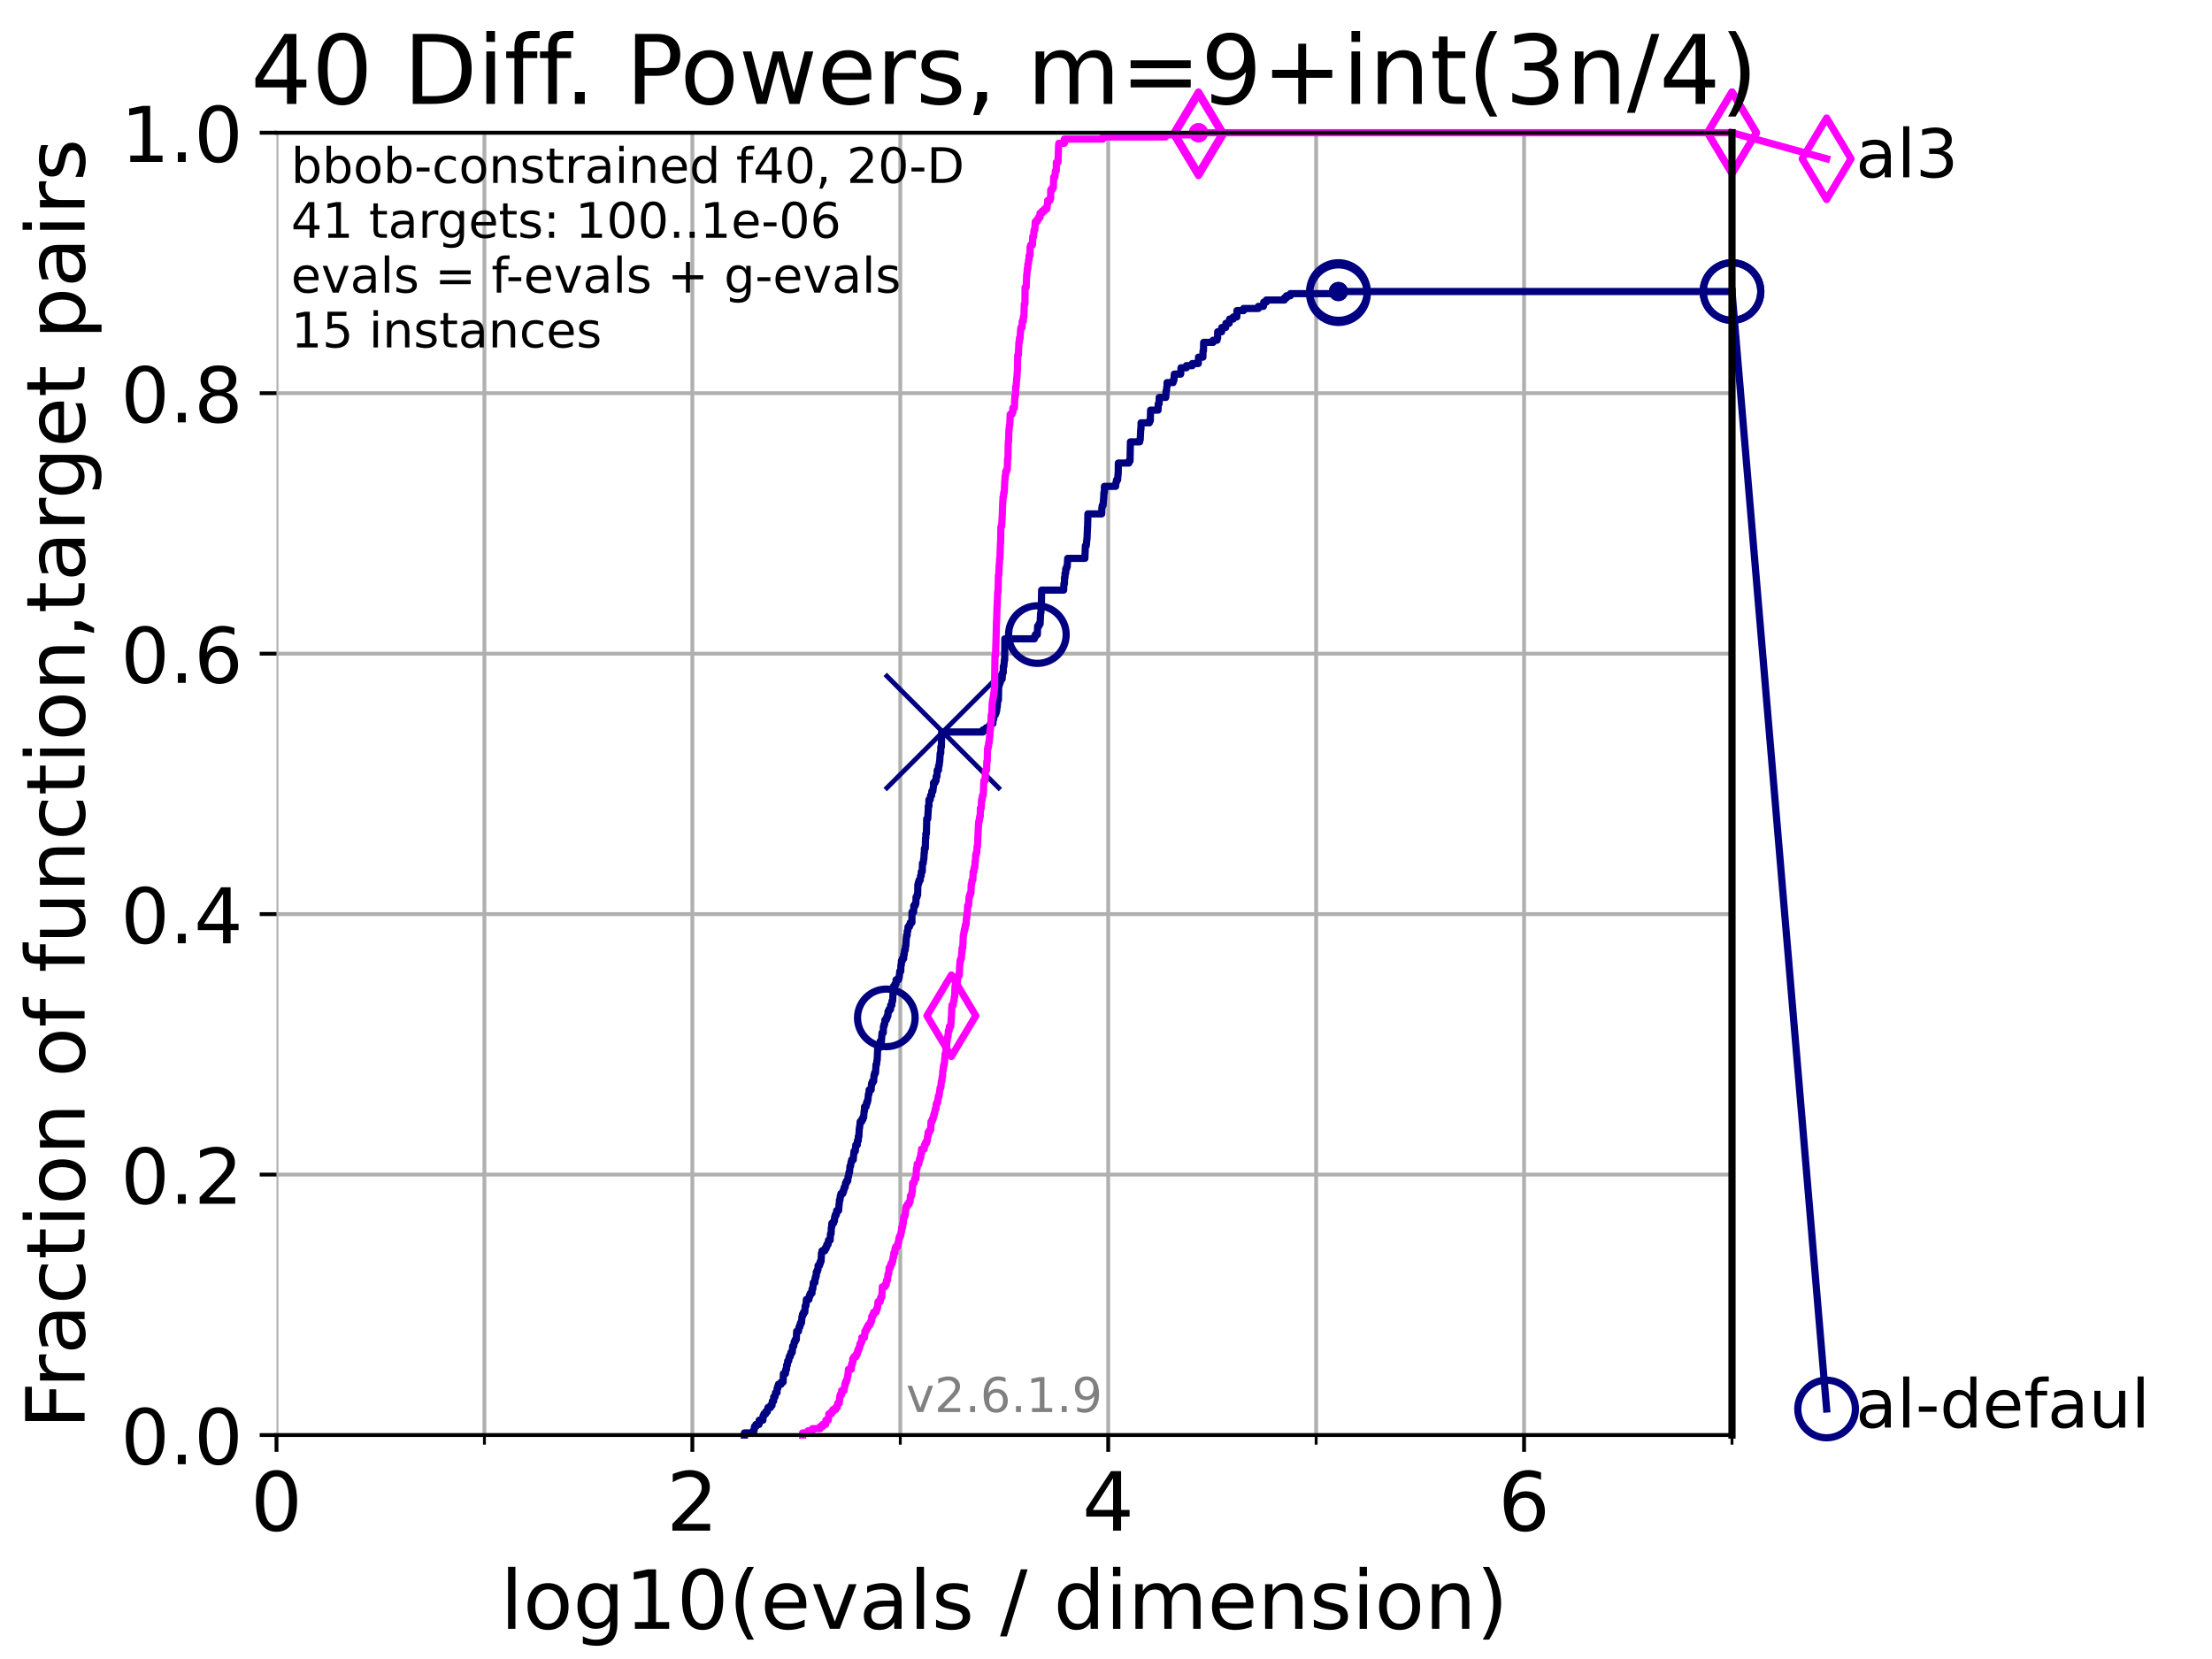 <?xml version="1.0" encoding="utf-8" standalone="no"?>
<!DOCTYPE svg PUBLIC "-//W3C//DTD SVG 1.1//EN"
  "http://www.w3.org/Graphics/SVG/1.1/DTD/svg11.dtd">
<!-- Created with matplotlib (https://matplotlib.org/) -->
<svg height="345.6pt" version="1.1" viewBox="0 0 460.8 345.6" width="460.8pt" xmlns="http://www.w3.org/2000/svg" xmlns:xlink="http://www.w3.org/1999/xlink">
 <defs>
  <style type="text/css">*{stroke-linecap:butt;stroke-linejoin:round;}</style>
 </defs>
 <g id="figure_1">
  <g id="patch_1">
   <path d="M 0 345.6 
L 460.8 345.6 
L 460.8 0 
L 0 0 
z
" style="fill:#ffffff;"/>
  </g>
  <g id="axes_1">
   <g id="patch_2">
    <path d="M 57.6 298.944 
L 360.806 298.944 
L 360.806 27.648 
L 57.6 27.648 
z
" style="fill:#ffffff;"/>
   </g>
   <g id="matplotlib.axis_1">
    <g id="xtick_1">
     <g id="line2d_1">
      <path clip-path="url(#p4e8e80e339)" d="M 57.6 298.944 
L 57.6 27.648 
" style="fill:none;stroke:#b0b0b0;stroke-linecap:square;stroke-width:0.8;"/>
     </g>
     <g id="line2d_2">
      <defs>
       <path d="M 0 0 
L 0 3.5 
" id="m6227b280e2" style="stroke:#000000;stroke-width:0.8;"/>
      </defs>
      <g>
       <use style="stroke:#000000;stroke-width:0.8;" x="57.6" xlink:href="#m6227b280e2" y="298.944"/>
      </g>
     </g>
     <g id="text_1">
      <!-- 0 -->
      <g transform="translate(52.192 318.861)scale(0.17 -0.17)">
       <defs>
        <path d="M 31.781 66.406 
Q 24.172 66.406 20.328 58.906 
Q 16.5 51.422 16.5 36.375 
Q 16.5 21.391 20.328 13.891 
Q 24.172 6.391 31.781 6.391 
Q 39.453 6.391 43.281 13.891 
Q 47.125 21.391 47.125 36.375 
Q 47.125 51.422 43.281 58.906 
Q 39.453 66.406 31.781 66.406 
z
M 31.781 74.219 
Q 44.047 74.219 50.516 64.516 
Q 56.984 54.828 56.984 36.375 
Q 56.984 17.969 50.516 8.266 
Q 44.047 -1.422 31.781 -1.422 
Q 19.531 -1.422 13.062 8.266 
Q 6.594 17.969 6.594 36.375 
Q 6.594 54.828 13.062 64.516 
Q 19.531 74.219 31.781 74.219 
z
" id="DejaVuSans-48"/>
       </defs>
       <use xlink:href="#DejaVuSans-48"/>
      </g>
     </g>
    </g>
    <g id="xtick_2">
     <g id="line2d_3">
      <path clip-path="url(#p4e8e80e339)" d="M 144.23 298.944 
L 144.23 27.648 
" style="fill:none;stroke:#b0b0b0;stroke-linecap:square;stroke-width:0.8;"/>
     </g>
     <g id="line2d_4">
      <g>
       <use style="stroke:#000000;stroke-width:0.8;" x="144.23" xlink:href="#m6227b280e2" y="298.944"/>
      </g>
     </g>
     <g id="text_2">
      <!-- 2 -->
      <g transform="translate(138.822 318.861)scale(0.17 -0.17)">
       <defs>
        <path d="M 19.188 8.297 
L 53.609 8.297 
L 53.609 0 
L 7.328 0 
L 7.328 8.297 
Q 12.938 14.109 22.625 23.891 
Q 32.328 33.688 34.812 36.531 
Q 39.547 41.844 41.422 45.531 
Q 43.312 49.219 43.312 52.781 
Q 43.312 58.594 39.234 62.25 
Q 35.156 65.922 28.609 65.922 
Q 23.969 65.922 18.812 64.312 
Q 13.672 62.703 7.812 59.422 
L 7.812 69.391 
Q 13.766 71.781 18.938 73 
Q 24.125 74.219 28.422 74.219 
Q 39.75 74.219 46.484 68.547 
Q 53.219 62.891 53.219 53.422 
Q 53.219 48.922 51.531 44.891 
Q 49.859 40.875 45.406 35.406 
Q 44.188 33.984 37.641 27.219 
Q 31.109 20.453 19.188 8.297 
z
" id="DejaVuSans-50"/>
       </defs>
       <use xlink:href="#DejaVuSans-50"/>
      </g>
     </g>
    </g>
    <g id="xtick_3">
     <g id="line2d_5">
      <path clip-path="url(#p4e8e80e339)" d="M 230.861 298.944 
L 230.861 27.648 
" style="fill:none;stroke:#b0b0b0;stroke-linecap:square;stroke-width:0.8;"/>
     </g>
     <g id="line2d_6">
      <g>
       <use style="stroke:#000000;stroke-width:0.8;" x="230.861" xlink:href="#m6227b280e2" y="298.944"/>
      </g>
     </g>
     <g id="text_3">
      <!-- 4 -->
      <g transform="translate(225.453 318.861)scale(0.17 -0.17)">
       <defs>
        <path d="M 37.797 64.312 
L 12.891 25.391 
L 37.797 25.391 
z
M 35.203 72.906 
L 47.609 72.906 
L 47.609 25.391 
L 58.016 25.391 
L 58.016 17.188 
L 47.609 17.188 
L 47.609 0 
L 37.797 0 
L 37.797 17.188 
L 4.891 17.188 
L 4.891 26.703 
z
" id="DejaVuSans-52"/>
       </defs>
       <use xlink:href="#DejaVuSans-52"/>
      </g>
     </g>
    </g>
    <g id="xtick_4">
     <g id="line2d_7">
      <path clip-path="url(#p4e8e80e339)" d="M 317.491 298.944 
L 317.491 27.648 
" style="fill:none;stroke:#b0b0b0;stroke-linecap:square;stroke-width:0.8;"/>
     </g>
     <g id="line2d_8">
      <g>
       <use style="stroke:#000000;stroke-width:0.8;" x="317.491" xlink:href="#m6227b280e2" y="298.944"/>
      </g>
     </g>
     <g id="text_4">
      <!-- 6 -->
      <g transform="translate(312.083 318.861)scale(0.17 -0.17)">
       <defs>
        <path d="M 33.016 40.375 
Q 26.375 40.375 22.484 35.828 
Q 18.609 31.297 18.609 23.391 
Q 18.609 15.531 22.484 10.953 
Q 26.375 6.391 33.016 6.391 
Q 39.656 6.391 43.531 10.953 
Q 47.406 15.531 47.406 23.391 
Q 47.406 31.297 43.531 35.828 
Q 39.656 40.375 33.016 40.375 
z
M 52.594 71.297 
L 52.594 62.312 
Q 48.875 64.062 45.094 64.984 
Q 41.312 65.922 37.594 65.922 
Q 27.828 65.922 22.672 59.328 
Q 17.531 52.734 16.797 39.406 
Q 19.672 43.656 24.016 45.922 
Q 28.375 48.188 33.594 48.188 
Q 44.578 48.188 50.953 41.516 
Q 57.328 34.859 57.328 23.391 
Q 57.328 12.156 50.688 5.359 
Q 44.047 -1.422 33.016 -1.422 
Q 20.359 -1.422 13.672 8.266 
Q 6.984 17.969 6.984 36.375 
Q 6.984 53.656 15.188 63.938 
Q 23.391 74.219 37.203 74.219 
Q 40.922 74.219 44.703 73.484 
Q 48.484 72.75 52.594 71.297 
z
" id="DejaVuSans-54"/>
       </defs>
       <use xlink:href="#DejaVuSans-54"/>
      </g>
     </g>
    </g>
    <g id="xtick_5">
     <g id="line2d_9">
      <path clip-path="url(#p4e8e80e339)" d="M 100.915 298.944 
L 100.915 27.648 
" style="fill:none;stroke:#b0b0b0;stroke-linecap:square;stroke-width:0.8;"/>
     </g>
     <g id="line2d_10">
      <defs>
       <path d="M 0 0 
L 0 2 
" id="m8a87824669" style="stroke:#000000;stroke-width:0.6;"/>
      </defs>
      <g>
       <use style="stroke:#000000;stroke-width:0.6;" x="100.915" xlink:href="#m8a87824669" y="298.944"/>
      </g>
     </g>
    </g>
    <g id="xtick_6">
     <g id="line2d_11">
      <path clip-path="url(#p4e8e80e339)" d="M 187.546 298.944 
L 187.546 27.648 
" style="fill:none;stroke:#b0b0b0;stroke-linecap:square;stroke-width:0.8;"/>
     </g>
     <g id="line2d_12">
      <g>
       <use style="stroke:#000000;stroke-width:0.6;" x="187.546" xlink:href="#m8a87824669" y="298.944"/>
      </g>
     </g>
    </g>
    <g id="xtick_7">
     <g id="line2d_13">
      <path clip-path="url(#p4e8e80e339)" d="M 274.176 298.944 
L 274.176 27.648 
" style="fill:none;stroke:#b0b0b0;stroke-linecap:square;stroke-width:0.8;"/>
     </g>
     <g id="line2d_14">
      <g>
       <use style="stroke:#000000;stroke-width:0.6;" x="274.176" xlink:href="#m8a87824669" y="298.944"/>
      </g>
     </g>
    </g>
    <g id="xtick_8">
     <g id="line2d_15">
      <path clip-path="url(#p4e8e80e339)" d="M 360.806 298.944 
L 360.806 27.648 
" style="fill:none;stroke:#b0b0b0;stroke-linecap:square;stroke-width:0.8;"/>
     </g>
     <g id="line2d_16">
      <g>
       <use style="stroke:#000000;stroke-width:0.6;" x="360.806" xlink:href="#m8a87824669" y="298.944"/>
      </g>
     </g>
    </g>
    <g id="text_5">
     <!-- log10(evals / dimension) -->
     <g transform="translate(104.239 339.314)scale(0.17 -0.17)">
      <defs>
       <path d="M 9.422 75.984 
L 18.406 75.984 
L 18.406 0 
L 9.422 0 
z
" id="DejaVuSans-108"/>
       <path d="M 30.609 48.391 
Q 23.391 48.391 19.188 42.75 
Q 14.984 37.109 14.984 27.297 
Q 14.984 17.484 19.156 11.844 
Q 23.344 6.203 30.609 6.203 
Q 37.797 6.203 41.984 11.859 
Q 46.188 17.531 46.188 27.297 
Q 46.188 37.016 41.984 42.703 
Q 37.797 48.391 30.609 48.391 
z
M 30.609 56 
Q 42.328 56 49.016 48.375 
Q 55.719 40.766 55.719 27.297 
Q 55.719 13.875 49.016 6.219 
Q 42.328 -1.422 30.609 -1.422 
Q 18.844 -1.422 12.172 6.219 
Q 5.516 13.875 5.516 27.297 
Q 5.516 40.766 12.172 48.375 
Q 18.844 56 30.609 56 
z
" id="DejaVuSans-111"/>
       <path d="M 45.406 27.984 
Q 45.406 37.75 41.375 43.109 
Q 37.359 48.484 30.078 48.484 
Q 22.859 48.484 18.828 43.109 
Q 14.797 37.75 14.797 27.984 
Q 14.797 18.266 18.828 12.891 
Q 22.859 7.516 30.078 7.516 
Q 37.359 7.516 41.375 12.891 
Q 45.406 18.266 45.406 27.984 
z
M 54.391 6.781 
Q 54.391 -7.172 48.188 -13.984 
Q 42 -20.797 29.203 -20.797 
Q 24.469 -20.797 20.266 -20.094 
Q 16.062 -19.391 12.109 -17.922 
L 12.109 -9.188 
Q 16.062 -11.328 19.922 -12.344 
Q 23.781 -13.375 27.781 -13.375 
Q 36.625 -13.375 41.016 -8.766 
Q 45.406 -4.156 45.406 5.172 
L 45.406 9.625 
Q 42.625 4.781 38.281 2.391 
Q 33.938 0 27.875 0 
Q 17.828 0 11.672 7.656 
Q 5.516 15.328 5.516 27.984 
Q 5.516 40.672 11.672 48.328 
Q 17.828 56 27.875 56 
Q 33.938 56 38.281 53.609 
Q 42.625 51.219 45.406 46.391 
L 45.406 54.688 
L 54.391 54.688 
z
" id="DejaVuSans-103"/>
       <path d="M 12.406 8.297 
L 28.516 8.297 
L 28.516 63.922 
L 10.984 60.406 
L 10.984 69.391 
L 28.422 72.906 
L 38.281 72.906 
L 38.281 8.297 
L 54.391 8.297 
L 54.391 0 
L 12.406 0 
z
" id="DejaVuSans-49"/>
       <path d="M 31 75.875 
Q 24.469 64.656 21.281 53.656 
Q 18.109 42.672 18.109 31.391 
Q 18.109 20.125 21.312 9.062 
Q 24.516 -2 31 -13.188 
L 23.188 -13.188 
Q 15.875 -1.703 12.234 9.375 
Q 8.594 20.453 8.594 31.391 
Q 8.594 42.281 12.203 53.312 
Q 15.828 64.359 23.188 75.875 
z
" id="DejaVuSans-40"/>
       <path d="M 56.203 29.594 
L 56.203 25.203 
L 14.891 25.203 
Q 15.484 15.922 20.484 11.062 
Q 25.484 6.203 34.422 6.203 
Q 39.594 6.203 44.453 7.469 
Q 49.312 8.734 54.109 11.281 
L 54.109 2.781 
Q 49.266 0.734 44.188 -0.344 
Q 39.109 -1.422 33.891 -1.422 
Q 20.797 -1.422 13.156 6.188 
Q 5.516 13.812 5.516 26.812 
Q 5.516 40.234 12.766 48.109 
Q 20.016 56 32.328 56 
Q 43.359 56 49.781 48.891 
Q 56.203 41.797 56.203 29.594 
z
M 47.219 32.234 
Q 47.125 39.594 43.094 43.984 
Q 39.062 48.391 32.422 48.391 
Q 24.906 48.391 20.391 44.141 
Q 15.875 39.891 15.188 32.172 
z
" id="DejaVuSans-101"/>
       <path d="M 2.984 54.688 
L 12.5 54.688 
L 29.594 8.797 
L 46.688 54.688 
L 56.203 54.688 
L 35.688 0 
L 23.484 0 
z
" id="DejaVuSans-118"/>
       <path d="M 34.281 27.484 
Q 23.391 27.484 19.188 25 
Q 14.984 22.516 14.984 16.5 
Q 14.984 11.719 18.141 8.906 
Q 21.297 6.109 26.703 6.109 
Q 34.188 6.109 38.703 11.406 
Q 43.219 16.703 43.219 25.484 
L 43.219 27.484 
z
M 52.203 31.203 
L 52.203 0 
L 43.219 0 
L 43.219 8.297 
Q 40.141 3.328 35.547 0.953 
Q 30.953 -1.422 24.312 -1.422 
Q 15.922 -1.422 10.953 3.297 
Q 6 8.016 6 15.922 
Q 6 25.141 12.172 29.828 
Q 18.359 34.516 30.609 34.516 
L 43.219 34.516 
L 43.219 35.406 
Q 43.219 41.609 39.141 45 
Q 35.062 48.391 27.688 48.391 
Q 23 48.391 18.547 47.266 
Q 14.109 46.141 10.016 43.891 
L 10.016 52.203 
Q 14.938 54.109 19.578 55.047 
Q 24.219 56 28.609 56 
Q 40.484 56 46.344 49.844 
Q 52.203 43.703 52.203 31.203 
z
" id="DejaVuSans-97"/>
       <path d="M 44.281 53.078 
L 44.281 44.578 
Q 40.484 46.531 36.375 47.5 
Q 32.281 48.484 27.875 48.484 
Q 21.188 48.484 17.844 46.438 
Q 14.5 44.391 14.5 40.281 
Q 14.5 37.156 16.891 35.375 
Q 19.281 33.594 26.516 31.984 
L 29.594 31.297 
Q 39.156 29.25 43.188 25.516 
Q 47.219 21.781 47.219 15.094 
Q 47.219 7.469 41.188 3.016 
Q 35.156 -1.422 24.609 -1.422 
Q 20.219 -1.422 15.453 -0.562 
Q 10.688 0.297 5.422 2 
L 5.422 11.281 
Q 10.406 8.688 15.234 7.391 
Q 20.062 6.109 24.812 6.109 
Q 31.156 6.109 34.562 8.281 
Q 37.984 10.453 37.984 14.406 
Q 37.984 18.062 35.516 20.016 
Q 33.062 21.969 24.703 23.781 
L 21.578 24.516 
Q 13.234 26.266 9.516 29.906 
Q 5.812 33.547 5.812 39.891 
Q 5.812 47.609 11.281 51.797 
Q 16.75 56 26.812 56 
Q 31.781 56 36.172 55.266 
Q 40.578 54.547 44.281 53.078 
z
" id="DejaVuSans-115"/>
       <path id="DejaVuSans-32"/>
       <path d="M 25.391 72.906 
L 33.688 72.906 
L 8.297 -9.281 
L 0 -9.281 
z
" id="DejaVuSans-47"/>
       <path d="M 45.406 46.391 
L 45.406 75.984 
L 54.391 75.984 
L 54.391 0 
L 45.406 0 
L 45.406 8.203 
Q 42.578 3.328 38.25 0.953 
Q 33.938 -1.422 27.875 -1.422 
Q 17.969 -1.422 11.734 6.484 
Q 5.516 14.406 5.516 27.297 
Q 5.516 40.188 11.734 48.094 
Q 17.969 56 27.875 56 
Q 33.938 56 38.25 53.625 
Q 42.578 51.266 45.406 46.391 
z
M 14.797 27.297 
Q 14.797 17.391 18.875 11.75 
Q 22.953 6.109 30.078 6.109 
Q 37.203 6.109 41.297 11.75 
Q 45.406 17.391 45.406 27.297 
Q 45.406 37.203 41.297 42.844 
Q 37.203 48.484 30.078 48.484 
Q 22.953 48.484 18.875 42.844 
Q 14.797 37.203 14.797 27.297 
z
" id="DejaVuSans-100"/>
       <path d="M 9.422 54.688 
L 18.406 54.688 
L 18.406 0 
L 9.422 0 
z
M 9.422 75.984 
L 18.406 75.984 
L 18.406 64.594 
L 9.422 64.594 
z
" id="DejaVuSans-105"/>
       <path d="M 52 44.188 
Q 55.375 50.25 60.062 53.125 
Q 64.75 56 71.094 56 
Q 79.641 56 84.281 50.016 
Q 88.922 44.047 88.922 33.016 
L 88.922 0 
L 79.891 0 
L 79.891 32.719 
Q 79.891 40.578 77.094 44.375 
Q 74.312 48.188 68.609 48.188 
Q 61.625 48.188 57.562 43.547 
Q 53.516 38.922 53.516 30.906 
L 53.516 0 
L 44.484 0 
L 44.484 32.719 
Q 44.484 40.625 41.703 44.406 
Q 38.922 48.188 33.109 48.188 
Q 26.219 48.188 22.156 43.531 
Q 18.109 38.875 18.109 30.906 
L 18.109 0 
L 9.078 0 
L 9.078 54.688 
L 18.109 54.688 
L 18.109 46.188 
Q 21.188 51.219 25.484 53.609 
Q 29.781 56 35.688 56 
Q 41.656 56 45.828 52.969 
Q 50 49.953 52 44.188 
z
" id="DejaVuSans-109"/>
       <path d="M 54.891 33.016 
L 54.891 0 
L 45.906 0 
L 45.906 32.719 
Q 45.906 40.484 42.875 44.328 
Q 39.844 48.188 33.797 48.188 
Q 26.516 48.188 22.312 43.547 
Q 18.109 38.922 18.109 30.906 
L 18.109 0 
L 9.078 0 
L 9.078 54.688 
L 18.109 54.688 
L 18.109 46.188 
Q 21.344 51.125 25.703 53.562 
Q 30.078 56 35.797 56 
Q 45.219 56 50.047 50.172 
Q 54.891 44.344 54.891 33.016 
z
" id="DejaVuSans-110"/>
       <path d="M 8.016 75.875 
L 15.828 75.875 
Q 23.141 64.359 26.781 53.312 
Q 30.422 42.281 30.422 31.391 
Q 30.422 20.453 26.781 9.375 
Q 23.141 -1.703 15.828 -13.188 
L 8.016 -13.188 
Q 14.5 -2 17.703 9.062 
Q 20.906 20.125 20.906 31.391 
Q 20.906 42.672 17.703 53.656 
Q 14.5 64.656 8.016 75.875 
z
" id="DejaVuSans-41"/>
      </defs>
      <use xlink:href="#DejaVuSans-108"/>
      <use x="27.783" xlink:href="#DejaVuSans-111"/>
      <use x="88.965" xlink:href="#DejaVuSans-103"/>
      <use x="152.441" xlink:href="#DejaVuSans-49"/>
      <use x="216.064" xlink:href="#DejaVuSans-48"/>
      <use x="279.688" xlink:href="#DejaVuSans-40"/>
      <use x="318.701" xlink:href="#DejaVuSans-101"/>
      <use x="380.225" xlink:href="#DejaVuSans-118"/>
      <use x="439.404" xlink:href="#DejaVuSans-97"/>
      <use x="500.684" xlink:href="#DejaVuSans-108"/>
      <use x="528.467" xlink:href="#DejaVuSans-115"/>
      <use x="580.566" xlink:href="#DejaVuSans-32"/>
      <use x="612.354" xlink:href="#DejaVuSans-47"/>
      <use x="646.045" xlink:href="#DejaVuSans-32"/>
      <use x="677.832" xlink:href="#DejaVuSans-100"/>
      <use x="741.309" xlink:href="#DejaVuSans-105"/>
      <use x="769.092" xlink:href="#DejaVuSans-109"/>
      <use x="866.504" xlink:href="#DejaVuSans-101"/>
      <use x="928.027" xlink:href="#DejaVuSans-110"/>
      <use x="991.406" xlink:href="#DejaVuSans-115"/>
      <use x="1043.506" xlink:href="#DejaVuSans-105"/>
      <use x="1071.289" xlink:href="#DejaVuSans-111"/>
      <use x="1132.471" xlink:href="#DejaVuSans-110"/>
      <use x="1195.85" xlink:href="#DejaVuSans-41"/>
     </g>
    </g>
   </g>
   <g id="matplotlib.axis_2">
    <g id="ytick_1">
     <g id="line2d_17">
      <path clip-path="url(#p4e8e80e339)" d="M 57.6 298.944 
L 360.806 298.944 
" style="fill:none;stroke:#b0b0b0;stroke-linecap:square;stroke-width:0.8;"/>
     </g>
     <g id="line2d_18">
      <defs>
       <path d="M 0 0 
L -3.5 0 
" id="m90055edbd9" style="stroke:#000000;stroke-width:0.8;"/>
      </defs>
      <g>
       <use style="stroke:#000000;stroke-width:0.8;" x="57.6" xlink:href="#m90055edbd9" y="298.944"/>
      </g>
     </g>
     <g id="text_6">
      <!-- 0.0 -->
      <g transform="translate(25.155 305.023)scale(0.16 -0.16)">
       <defs>
        <path d="M 10.688 12.406 
L 21 12.406 
L 21 0 
L 10.688 0 
z
" id="DejaVuSans-46"/>
       </defs>
       <use xlink:href="#DejaVuSans-48"/>
       <use x="63.623" xlink:href="#DejaVuSans-46"/>
       <use x="95.41" xlink:href="#DejaVuSans-48"/>
      </g>
     </g>
    </g>
    <g id="ytick_2">
     <g id="line2d_19">
      <path clip-path="url(#p4e8e80e339)" d="M 57.6 244.685 
L 360.806 244.685 
" style="fill:none;stroke:#b0b0b0;stroke-linecap:square;stroke-width:0.8;"/>
     </g>
     <g id="line2d_20">
      <g>
       <use style="stroke:#000000;stroke-width:0.8;" x="57.6" xlink:href="#m90055edbd9" y="244.685"/>
      </g>
     </g>
     <g id="text_7">
      <!-- 0.2 -->
      <g transform="translate(25.155 250.764)scale(0.16 -0.16)">
       <use xlink:href="#DejaVuSans-48"/>
       <use x="63.623" xlink:href="#DejaVuSans-46"/>
       <use x="95.41" xlink:href="#DejaVuSans-50"/>
      </g>
     </g>
    </g>
    <g id="ytick_3">
     <g id="line2d_21">
      <path clip-path="url(#p4e8e80e339)" d="M 57.6 190.426 
L 360.806 190.426 
" style="fill:none;stroke:#b0b0b0;stroke-linecap:square;stroke-width:0.8;"/>
     </g>
     <g id="line2d_22">
      <g>
       <use style="stroke:#000000;stroke-width:0.8;" x="57.6" xlink:href="#m90055edbd9" y="190.426"/>
      </g>
     </g>
     <g id="text_8">
      <!-- 0.4 -->
      <g transform="translate(25.155 196.504)scale(0.16 -0.16)">
       <use xlink:href="#DejaVuSans-48"/>
       <use x="63.623" xlink:href="#DejaVuSans-46"/>
       <use x="95.41" xlink:href="#DejaVuSans-52"/>
      </g>
     </g>
    </g>
    <g id="ytick_4">
     <g id="line2d_23">
      <path clip-path="url(#p4e8e80e339)" d="M 57.6 136.166 
L 360.806 136.166 
" style="fill:none;stroke:#b0b0b0;stroke-linecap:square;stroke-width:0.8;"/>
     </g>
     <g id="line2d_24">
      <g>
       <use style="stroke:#000000;stroke-width:0.8;" x="57.6" xlink:href="#m90055edbd9" y="136.166"/>
      </g>
     </g>
     <g id="text_9">
      <!-- 0.6 -->
      <g transform="translate(25.155 142.245)scale(0.16 -0.16)">
       <use xlink:href="#DejaVuSans-48"/>
       <use x="63.623" xlink:href="#DejaVuSans-46"/>
       <use x="95.41" xlink:href="#DejaVuSans-54"/>
      </g>
     </g>
    </g>
    <g id="ytick_5">
     <g id="line2d_25">
      <path clip-path="url(#p4e8e80e339)" d="M 57.6 81.907 
L 360.806 81.907 
" style="fill:none;stroke:#b0b0b0;stroke-linecap:square;stroke-width:0.8;"/>
     </g>
     <g id="line2d_26">
      <g>
       <use style="stroke:#000000;stroke-width:0.8;" x="57.6" xlink:href="#m90055edbd9" y="81.907"/>
      </g>
     </g>
     <g id="text_10">
      <!-- 0.8 -->
      <g transform="translate(25.155 87.986)scale(0.16 -0.16)">
       <defs>
        <path d="M 31.781 34.625 
Q 24.75 34.625 20.719 30.859 
Q 16.703 27.094 16.703 20.516 
Q 16.703 13.922 20.719 10.156 
Q 24.75 6.391 31.781 6.391 
Q 38.812 6.391 42.859 10.172 
Q 46.922 13.969 46.922 20.516 
Q 46.922 27.094 42.891 30.859 
Q 38.875 34.625 31.781 34.625 
z
M 21.922 38.812 
Q 15.578 40.375 12.031 44.719 
Q 8.5 49.078 8.5 55.328 
Q 8.5 64.062 14.719 69.141 
Q 20.953 74.219 31.781 74.219 
Q 42.672 74.219 48.875 69.141 
Q 55.078 64.062 55.078 55.328 
Q 55.078 49.078 51.531 44.719 
Q 48 40.375 41.703 38.812 
Q 48.828 37.156 52.797 32.312 
Q 56.781 27.484 56.781 20.516 
Q 56.781 9.906 50.312 4.234 
Q 43.844 -1.422 31.781 -1.422 
Q 19.734 -1.422 13.25 4.234 
Q 6.781 9.906 6.781 20.516 
Q 6.781 27.484 10.781 32.312 
Q 14.797 37.156 21.922 38.812 
z
M 18.312 54.391 
Q 18.312 48.734 21.844 45.562 
Q 25.391 42.391 31.781 42.391 
Q 38.141 42.391 41.719 45.562 
Q 45.312 48.734 45.312 54.391 
Q 45.312 60.062 41.719 63.234 
Q 38.141 66.406 31.781 66.406 
Q 25.391 66.406 21.844 63.234 
Q 18.312 60.062 18.312 54.391 
z
" id="DejaVuSans-56"/>
       </defs>
       <use xlink:href="#DejaVuSans-48"/>
       <use x="63.623" xlink:href="#DejaVuSans-46"/>
       <use x="95.41" xlink:href="#DejaVuSans-56"/>
      </g>
     </g>
    </g>
    <g id="ytick_6">
     <g id="line2d_27">
      <path clip-path="url(#p4e8e80e339)" d="M 57.6 27.648 
L 360.806 27.648 
" style="fill:none;stroke:#b0b0b0;stroke-linecap:square;stroke-width:0.8;"/>
     </g>
     <g id="line2d_28">
      <g>
       <use style="stroke:#000000;stroke-width:0.8;" x="57.6" xlink:href="#m90055edbd9" y="27.648"/>
      </g>
     </g>
     <g id="text_11">
      <!-- 1.0 -->
      <g transform="translate(25.155 33.727)scale(0.16 -0.16)">
       <use xlink:href="#DejaVuSans-49"/>
       <use x="63.623" xlink:href="#DejaVuSans-46"/>
       <use x="95.41" xlink:href="#DejaVuSans-48"/>
      </g>
     </g>
    </g>
    <g id="text_12">
     <!-- Fraction of function,target pairs -->
     <g transform="translate(17.62 297.681)rotate(-90)scale(0.17 -0.17)">
      <defs>
       <path d="M 9.812 72.906 
L 51.703 72.906 
L 51.703 64.594 
L 19.672 64.594 
L 19.672 43.109 
L 48.578 43.109 
L 48.578 34.812 
L 19.672 34.812 
L 19.672 0 
L 9.812 0 
z
" id="DejaVuSans-70"/>
       <path d="M 41.109 46.297 
Q 39.594 47.172 37.812 47.578 
Q 36.031 48 33.891 48 
Q 26.266 48 22.188 43.047 
Q 18.109 38.094 18.109 28.812 
L 18.109 0 
L 9.078 0 
L 9.078 54.688 
L 18.109 54.688 
L 18.109 46.188 
Q 20.953 51.172 25.484 53.578 
Q 30.031 56 36.531 56 
Q 37.453 56 38.578 55.875 
Q 39.703 55.766 41.062 55.516 
z
" id="DejaVuSans-114"/>
       <path d="M 48.781 52.594 
L 48.781 44.188 
Q 44.969 46.297 41.141 47.344 
Q 37.312 48.391 33.406 48.391 
Q 24.656 48.391 19.812 42.844 
Q 14.984 37.312 14.984 27.297 
Q 14.984 17.281 19.812 11.734 
Q 24.656 6.203 33.406 6.203 
Q 37.312 6.203 41.141 7.25 
Q 44.969 8.297 48.781 10.406 
L 48.781 2.094 
Q 45.016 0.344 40.984 -0.531 
Q 36.969 -1.422 32.422 -1.422 
Q 20.062 -1.422 12.781 6.344 
Q 5.516 14.109 5.516 27.297 
Q 5.516 40.672 12.859 48.328 
Q 20.219 56 33.016 56 
Q 37.156 56 41.109 55.141 
Q 45.062 54.297 48.781 52.594 
z
" id="DejaVuSans-99"/>
       <path d="M 18.312 70.219 
L 18.312 54.688 
L 36.812 54.688 
L 36.812 47.703 
L 18.312 47.703 
L 18.312 18.016 
Q 18.312 11.328 20.141 9.422 
Q 21.969 7.516 27.594 7.516 
L 36.812 7.516 
L 36.812 0 
L 27.594 0 
Q 17.188 0 13.234 3.875 
Q 9.281 7.766 9.281 18.016 
L 9.281 47.703 
L 2.688 47.703 
L 2.688 54.688 
L 9.281 54.688 
L 9.281 70.219 
z
" id="DejaVuSans-116"/>
       <path d="M 37.109 75.984 
L 37.109 68.5 
L 28.516 68.5 
Q 23.688 68.5 21.797 66.547 
Q 19.922 64.594 19.922 59.516 
L 19.922 54.688 
L 34.719 54.688 
L 34.719 47.703 
L 19.922 47.703 
L 19.922 0 
L 10.891 0 
L 10.891 47.703 
L 2.297 47.703 
L 2.297 54.688 
L 10.891 54.688 
L 10.891 58.5 
Q 10.891 67.625 15.141 71.797 
Q 19.391 75.984 28.609 75.984 
z
" id="DejaVuSans-102"/>
       <path d="M 8.5 21.578 
L 8.5 54.688 
L 17.484 54.688 
L 17.484 21.922 
Q 17.484 14.156 20.5 10.266 
Q 23.531 6.391 29.594 6.391 
Q 36.859 6.391 41.078 11.031 
Q 45.312 15.672 45.312 23.688 
L 45.312 54.688 
L 54.297 54.688 
L 54.297 0 
L 45.312 0 
L 45.312 8.406 
Q 42.047 3.422 37.719 1 
Q 33.406 -1.422 27.688 -1.422 
Q 18.266 -1.422 13.375 4.438 
Q 8.5 10.297 8.5 21.578 
z
M 31.109 56 
z
" id="DejaVuSans-117"/>
       <path d="M 11.719 12.406 
L 22.016 12.406 
L 22.016 4 
L 14.016 -11.625 
L 7.719 -11.625 
L 11.719 4 
z
" id="DejaVuSans-44"/>
       <path d="M 18.109 8.203 
L 18.109 -20.797 
L 9.078 -20.797 
L 9.078 54.688 
L 18.109 54.688 
L 18.109 46.391 
Q 20.953 51.266 25.266 53.625 
Q 29.594 56 35.594 56 
Q 45.562 56 51.781 48.094 
Q 58.016 40.188 58.016 27.297 
Q 58.016 14.406 51.781 6.484 
Q 45.562 -1.422 35.594 -1.422 
Q 29.594 -1.422 25.266 0.953 
Q 20.953 3.328 18.109 8.203 
z
M 48.688 27.297 
Q 48.688 37.203 44.609 42.844 
Q 40.531 48.484 33.406 48.484 
Q 26.266 48.484 22.188 42.844 
Q 18.109 37.203 18.109 27.297 
Q 18.109 17.391 22.188 11.75 
Q 26.266 6.109 33.406 6.109 
Q 40.531 6.109 44.609 11.75 
Q 48.688 17.391 48.688 27.297 
z
" id="DejaVuSans-112"/>
      </defs>
      <use xlink:href="#DejaVuSans-70"/>
      <use x="50.27" xlink:href="#DejaVuSans-114"/>
      <use x="91.383" xlink:href="#DejaVuSans-97"/>
      <use x="152.662" xlink:href="#DejaVuSans-99"/>
      <use x="207.643" xlink:href="#DejaVuSans-116"/>
      <use x="246.852" xlink:href="#DejaVuSans-105"/>
      <use x="274.635" xlink:href="#DejaVuSans-111"/>
      <use x="335.816" xlink:href="#DejaVuSans-110"/>
      <use x="399.195" xlink:href="#DejaVuSans-32"/>
      <use x="430.982" xlink:href="#DejaVuSans-111"/>
      <use x="492.164" xlink:href="#DejaVuSans-102"/>
      <use x="527.369" xlink:href="#DejaVuSans-32"/>
      <use x="559.156" xlink:href="#DejaVuSans-102"/>
      <use x="594.361" xlink:href="#DejaVuSans-117"/>
      <use x="657.74" xlink:href="#DejaVuSans-110"/>
      <use x="721.119" xlink:href="#DejaVuSans-99"/>
      <use x="776.1" xlink:href="#DejaVuSans-116"/>
      <use x="815.309" xlink:href="#DejaVuSans-105"/>
      <use x="843.092" xlink:href="#DejaVuSans-111"/>
      <use x="904.273" xlink:href="#DejaVuSans-110"/>
      <use x="967.652" xlink:href="#DejaVuSans-44"/>
      <use x="999.439" xlink:href="#DejaVuSans-116"/>
      <use x="1038.648" xlink:href="#DejaVuSans-97"/>
      <use x="1099.928" xlink:href="#DejaVuSans-114"/>
      <use x="1139.291" xlink:href="#DejaVuSans-103"/>
      <use x="1202.768" xlink:href="#DejaVuSans-101"/>
      <use x="1264.291" xlink:href="#DejaVuSans-116"/>
      <use x="1303.5" xlink:href="#DejaVuSans-32"/>
      <use x="1335.287" xlink:href="#DejaVuSans-112"/>
      <use x="1398.764" xlink:href="#DejaVuSans-97"/>
      <use x="1460.043" xlink:href="#DejaVuSans-105"/>
      <use x="1487.826" xlink:href="#DejaVuSans-114"/>
      <use x="1528.939" xlink:href="#DejaVuSans-115"/>
     </g>
    </g>
   </g>
   <g id="line2d_29">
    <defs>
     <path d="M 0 1.5 
C 0.398 1.5 0.779 1.342 1.061 1.061 
C 1.342 0.779 1.5 0.398 1.5 0 
C 1.5 -0.398 1.342 -0.779 1.061 -1.061 
C 0.779 -1.342 0.398 -1.5 0 -1.5 
C -0.398 -1.5 -0.779 -1.342 -1.061 -1.061 
C -1.342 -0.779 -1.5 -0.398 -1.5 0 
C -1.5 0.398 -1.342 0.779 -1.061 1.061 
C -0.779 1.342 -0.398 1.5 0 1.5 
z
" id="mbfa7490b83" style="stroke:#000080;"/>
    </defs>
    <g>
     <use style="fill:#000080;stroke:#000080;" x="278.82" xlink:href="#mbfa7490b83" y="60.733"/>
     <use style="fill:#000080;stroke:#000080;" x="278.82" xlink:href="#mbfa7490b83" y="60.733"/>
    </g>
   </g>
   <g id="line2d_30">
    <path d="M 155.072 298.944 
L 155.072 298.503 
L 156.894 298.503 
L 156.894 298.062 
L 157.085 298.062 
L 157.171 297.179 
L 157.471 297.179 
L 157.471 296.738 
L 158.12 296.738 
L 158.156 295.856 
L 158.93 295.856 
L 158.947 294.974 
L 159.135 294.974 
L 159.135 294.533 
L 159.514 294.533 
L 159.514 294.092 
L 159.845 294.092 
L 159.845 293.65 
L 159.993 293.65 
L 159.993 293.209 
L 160.522 293.209 
L 160.522 292.768 
L 160.828 292.768 
L 160.898 291.886 
L 161.16 291.886 
L 161.175 291.004 
L 161.448 291.004 
L 161.546 290.121 
L 161.866 290.121 
L 161.88 289.239 
L 162.02 289.239 
L 162.02 288.798 
L 162.172 288.798 
L 162.172 288.357 
L 162.722 288.357 
L 162.722 287.916 
L 163.133 287.916 
L 163.195 286.151 
L 163.629 286.151 
L 163.69 285.269 
L 163.849 285.269 
L 163.863 284.387 
L 164.021 284.387 
L 164.093 283.504 
L 164.308 283.504 
L 164.405 282.622 
L 164.622 282.622 
L 164.622 282.181 
L 164.762 282.181 
L 164.762 281.74 
L 165.031 281.74 
L 165.131 280.416 
L 165.358 280.416 
L 165.45 279.534 
L 165.638 279.534 
L 165.638 279.093 
L 165.877 279.093 
L 165.966 277.329 
L 166.342 277.329 
L 166.446 276.446 
L 166.619 276.446 
L 166.619 276.005 
L 166.767 276.005 
L 166.767 275.564 
L 166.964 275.564 
L 167.071 274.241 
L 167.171 274.241 
L 167.171 273.799 
L 167.387 273.799 
L 167.387 273.358 
L 167.654 273.358 
L 167.74 272.035 
L 167.891 272.035 
L 167.981 270.712 
L 168.506 270.712 
L 168.506 270.27 
L 168.62 270.27 
L 168.62 269.829 
L 168.814 269.829 
L 168.814 269.388 
L 169.157 269.388 
L 169.167 268.506 
L 169.327 268.506 
L 169.43 267.183 
L 169.762 267.183 
L 169.787 266.3 
L 169.907 266.3 
L 169.907 265.859 
L 170.046 265.859 
L 170.046 264.977 
L 170.259 264.977 
L 170.259 264.536 
L 170.396 264.536 
L 170.419 263.653 
L 170.72 263.653 
L 170.72 263.212 
L 170.876 263.212 
L 170.876 262.771 
L 171.044 262.771 
L 171.13 261.007 
L 171.247 261.007 
L 171.247 260.566 
L 171.82 260.566 
L 171.82 260.124 
L 172.082 260.124 
L 172.082 259.683 
L 172.249 259.683 
L 172.249 259.242 
L 172.506 259.242 
L 172.589 258.36 
L 172.932 258.36 
L 173.001 257.036 
L 173.127 257.036 
L 173.184 255.713 
L 173.252 255.713 
L 173.288 254.831 
L 173.646 254.831 
L 173.646 254.39 
L 173.823 254.39 
L 173.869 253.507 
L 173.997 253.507 
L 173.997 253.066 
L 174.228 253.066 
L 174.293 252.184 
L 174.695 252.184 
L 174.796 250.861 
L 174.825 250.861 
L 174.87 249.978 
L 174.991 249.978 
L 175.053 249.096 
L 175.181 249.096 
L 175.181 248.655 
L 175.562 248.655 
L 175.562 248.214 
L 175.742 248.214 
L 175.742 247.773 
L 175.855 247.773 
L 175.855 247.332 
L 176.064 247.332 
L 176.136 246.449 
L 176.339 246.449 
L 176.339 246.008 
L 176.603 246.008 
L 176.66 245.126 
L 176.761 245.126 
L 176.85 244.244 
L 176.97 244.244 
L 177.068 242.92 
L 177.193 242.92 
L 177.294 242.038 
L 177.42 242.038 
L 177.42 241.597 
L 177.746 241.597 
L 177.85 240.273 
L 177.903 240.273 
L 177.903 239.832 
L 178.171 239.832 
L 178.276 238.509 
L 178.585 238.509 
L 178.609 237.627 
L 178.799 237.627 
L 178.805 236.744 
L 178.915 236.744 
L 179.016 234.98 
L 179.057 234.98 
L 179.152 234.098 
L 179.187 234.098 
L 179.187 233.657 
L 179.513 233.657 
L 179.513 233.215 
L 179.748 233.215 
L 179.748 232.774 
L 179.921 232.774 
L 180.008 231.451 
L 180.086 231.451 
L 180.095 230.569 
L 180.416 230.569 
L 180.416 230.127 
L 180.528 230.127 
L 180.528 229.686 
L 180.689 229.686 
L 180.689 229.245 
L 180.802 229.245 
L 180.912 227.922 
L 181.027 227.922 
L 181.059 227.04 
L 181.466 227.04 
L 181.562 225.716 
L 181.724 225.716 
L 181.724 225.275 
L 181.989 225.275 
L 182.077 223.952 
L 182.195 223.952 
L 182.195 223.51 
L 182.384 223.51 
L 182.495 221.746 
L 182.601 221.746 
L 182.686 220.864 
L 182.73 220.864 
L 182.829 218.658 
L 182.904 218.658 
L 182.904 218.217 
L 183.311 218.217 
L 183.37 216.894 
L 183.627 216.894 
L 183.696 215.57 
L 183.756 215.57 
L 183.756 215.129 
L 184.003 215.129 
L 184.033 213.806 
L 184.159 213.806 
L 184.159 213.364 
L 184.298 213.364 
L 184.334 212.482 
L 184.639 212.482 
L 184.639 212.041 
L 184.812 212.041 
L 184.812 211.6 
L 184.981 211.6 
L 184.985 210.718 
L 185.193 210.718 
L 185.193 210.277 
L 185.519 210.277 
L 185.537 209.394 
L 185.793 209.394 
L 185.824 208.512 
L 185.956 208.512 
L 186.039 206.747 
L 186.078 206.747 
L 186.153 205.424 
L 186.435 205.424 
L 186.435 204.983 
L 186.659 204.983 
L 186.673 204.101 
L 187.174 204.101 
L 187.174 203.66 
L 187.318 203.66 
L 187.394 202.777 
L 187.431 202.777 
L 187.431 202.336 
L 187.642 202.336 
L 187.678 201.013 
L 187.771 201.013 
L 187.791 200.13 
L 187.98 200.13 
L 187.98 199.689 
L 188.252 199.689 
L 188.259 198.807 
L 188.373 198.807 
L 188.439 197.925 
L 188.573 197.925 
L 188.641 197.043 
L 188.705 197.043 
L 188.803 195.278 
L 188.854 195.278 
L 188.854 194.837 
L 188.984 194.837 
L 189.006 193.955 
L 189.109 193.955 
L 189.161 193.072 
L 189.454 193.072 
L 189.454 192.631 
L 189.633 192.631 
L 189.633 192.19 
L 189.968 192.19 
L 189.987 189.984 
L 190.334 189.984 
L 190.353 188.661 
L 190.662 188.661 
L 190.662 188.22 
L 190.798 188.22 
L 190.827 186.897 
L 191.017 186.897 
L 191.017 186.455 
L 191.159 186.455 
L 191.21 184.25 
L 191.318 184.25 
L 191.318 183.809 
L 191.459 183.809 
L 191.459 183.367 
L 191.694 183.367 
L 191.762 182.485 
L 191.895 182.485 
L 191.915 181.603 
L 192.118 181.603 
L 192.167 179.838 
L 192.318 179.838 
L 192.411 178.956 
L 192.457 178.956 
L 192.519 177.633 
L 192.57 177.633 
L 192.57 176.751 
L 192.756 176.751 
L 192.803 174.545 
L 192.87 174.545 
L 192.87 173.663 
L 192.986 173.663 
L 193.055 170.575 
L 193.263 170.575 
L 193.361 168.81 
L 193.379 168.81 
L 193.379 167.928 
L 193.515 167.928 
L 193.515 166.604 
L 193.779 166.604 
L 193.853 165.722 
L 194.07 165.722 
L 194.115 164.84 
L 194.329 164.84 
L 194.424 163.958 
L 194.461 163.958 
L 194.463 163.075 
L 194.791 163.075 
L 194.791 162.634 
L 194.996 162.634 
L 195.02 161.752 
L 195.186 161.752 
L 195.248 160.429 
L 195.506 160.429 
L 195.524 159.546 
L 195.632 159.546 
L 195.72 158.664 
L 195.754 158.664 
L 195.862 156.9 
L 195.974 156.9 
L 195.996 155.576 
L 196.108 155.576 
L 196.17 152.488 
L 204.773 152.488 
L 204.773 152.047 
L 205.44 152.047 
L 205.44 151.606 
L 206.093 151.606 
L 206.093 151.165 
L 206.357 151.165 
L 206.357 150.724 
L 206.845 150.724 
L 206.857 149.841 
L 207.007 149.841 
L 207.007 148.959 
L 207.329 148.959 
L 207.329 148.518 
L 207.508 148.518 
L 207.508 148.077 
L 207.62 148.077 
L 207.718 147.195 
L 207.756 147.195 
L 207.84 145.871 
L 207.98 145.871 
L 208.051 142.783 
L 208.173 142.783 
L 208.173 142.342 
L 208.33 142.342 
L 208.33 141.901 
L 208.476 141.901 
L 208.476 141.46 
L 208.761 141.46 
L 208.847 140.137 
L 208.996 140.137 
L 209.005 138.813 
L 209.12 138.813 
L 209.227 137.49 
L 209.293 137.49 
L 209.324 133.078 
L 215.48 133.078 
L 215.48 132.637 
L 215.686 132.637 
L 215.686 132.196 
L 216.106 132.196 
L 216.152 130.432 
L 216.43 130.432 
L 216.43 129.991 
L 216.669 129.991 
L 216.772 127.785 
L 216.813 127.785 
L 216.888 126.903 
L 216.925 126.903 
L 216.989 122.932 
L 221.579 122.932 
L 221.63 121.609 
L 221.74 121.609 
L 221.762 120.286 
L 221.855 120.286 
L 221.872 119.403 
L 222.002 119.403 
L 222.011 118.521 
L 222.181 118.521 
L 222.181 118.08 
L 222.319 118.08 
L 222.42 116.315 
L 226 116.315 
L 226.105 113.669 
L 226.296 113.669 
L 226.402 112.345 
L 226.438 112.345 
L 226.548 109.698 
L 226.568 109.698 
L 226.629 107.052 
L 229.503 107.052 
L 229.544 105.728 
L 229.616 105.728 
L 229.616 105.287 
L 229.789 105.287 
L 229.881 103.964 
L 229.907 103.964 
L 229.961 102.64 
L 230.066 102.64 
L 230.066 101.317 
L 232.4 101.317 
L 232.49 100.435 
L 232.587 100.435 
L 232.587 99.994 
L 232.813 99.994 
L 232.921 98.67 
L 232.944 98.67 
L 232.971 96.465 
L 235.162 96.465 
L 235.162 96.023 
L 235.406 96.023 
L 235.487 92.053 
L 237.408 92.053 
L 237.408 91.612 
L 237.526 91.612 
L 237.636 89.406 
L 237.685 89.406 
L 237.706 88.083 
L 239.431 88.083 
L 239.431 87.642 
L 239.628 87.642 
L 239.691 85.436 
L 241.25 85.436 
L 241.283 84.113 
L 241.468 84.113 
L 241.486 82.789 
L 242.849 82.789 
L 242.908 81.466 
L 242.986 81.466 
L 243.072 80.584 
L 243.108 80.584 
L 243.124 79.702 
L 244.374 79.702 
L 244.374 79.26 
L 244.546 79.26 
L 244.631 77.937 
L 245.959 77.937 
L 246.027 76.614 
L 247.153 76.614 
L 247.153 76.172 
L 248.379 76.172 
L 248.379 75.731 
L 249.626 75.731 
L 249.671 74.408 
L 250.586 74.408 
L 250.614 73.085 
L 250.705 73.085 
L 250.747 71.32 
L 252.71 71.32 
L 252.71 70.879 
L 253.536 70.879 
L 253.536 70.438 
L 253.651 70.438 
L 253.66 69.114 
L 254.492 69.114 
L 254.506 68.232 
L 255.331 68.232 
L 255.372 67.35 
L 256.062 67.35 
L 256.147 66.468 
L 256.915 66.468 
L 256.915 66.026 
L 257.655 66.026 
L 257.679 64.703 
L 259.067 64.703 
L 259.067 64.262 
L 262.147 64.262 
L 262.147 63.821 
L 263.197 63.821 
L 263.255 62.939 
L 263.798 62.939 
L 263.798 62.497 
L 267.565 62.497 
L 267.565 62.056 
L 268.002 62.056 
L 268.002 61.615 
L 268.807 61.615 
L 268.807 61.174 
L 278.82 61.174 
L 278.82 60.733 
L 360.806 60.733 
L 360.806 60.733 
" style="fill:none;stroke:#000080;stroke-linecap:square;stroke-width:1.5;"/>
   </g>
   <g id="line2d_31">
    <defs>
     <path d="M 0 6 
C 1.591 6 3.117 5.368 4.243 4.243 
C 5.368 3.117 6 1.591 6 0 
C 6 -1.591 5.368 -3.117 4.243 -4.243 
C 3.117 -5.368 1.591 -6 0 -6 
C -1.591 -6 -3.117 -5.368 -4.243 -4.243 
C -5.368 -3.117 -6 -1.591 -6 0 
C -6 1.591 -5.368 3.117 -4.243 4.243 
C -3.117 5.368 -1.591 6 0 6 
z
" id="m98b923574c" style="stroke:#000080;stroke-width:1.5;"/>
    </defs>
    <g>
     <use style="fill-opacity:0;stroke:#000080;stroke-width:1.5;" x="184.639" xlink:href="#m98b923574c" y="212.041"/>
     <use style="fill-opacity:0;stroke:#000080;stroke-width:1.5;" x="216.106" xlink:href="#m98b923574c" y="132.196"/>
     <use style="fill-opacity:0;stroke:#000080;stroke-width:1.5;" x="278.82" xlink:href="#m98b923574c" y="61.174"/>
     <use style="fill-opacity:0;stroke:#000080;stroke-width:1.5;" x="278.82" xlink:href="#m98b923574c" y="60.733"/>
     <use style="fill-opacity:0;stroke:#000080;stroke-width:1.5;" x="360.806" xlink:href="#m98b923574c" y="60.733"/>
    </g>
   </g>
   <g id="line2d_32">
    <path style="fill:none;stroke:#000080;stroke-linecap:square;stroke-width:1.5;"/>
    <g/>
   </g>
   <g id="line2d_33">
    <path clip-path="url(#p4e8e80e339)" d="M 196.398 152.488 
" style="fill:none;stroke:#000080;stroke-linecap:square;stroke-width:1.5;"/>
    <defs>
     <path d="M -12 12 
L 12 -12 
M -12 -12 
L 12 12 
" id="m7ab620a54d" style="stroke:#000080;"/>
    </defs>
    <g clip-path="url(#p4e8e80e339)">
     <use style="fill:#000080;stroke:#000080;" x="196.398" xlink:href="#m7ab620a54d" y="152.488"/>
    </g>
   </g>
   <g id="line2d_34">
    <defs>
     <path d="M 0 1.5 
C 0.398 1.5 0.779 1.342 1.061 1.061 
C 1.342 0.779 1.5 0.398 1.5 0 
C 1.5 -0.398 1.342 -0.779 1.061 -1.061 
C 0.779 -1.342 0.398 -1.5 0 -1.5 
C -0.398 -1.5 -0.779 -1.342 -1.061 -1.061 
C -1.342 -0.779 -1.5 -0.398 -1.5 0 
C -1.5 0.398 -1.342 0.779 -1.061 1.061 
C -0.779 1.342 -0.398 1.5 0 1.5 
z
" id="m3445411982" style="stroke:#ff00ff;"/>
    </defs>
    <g>
     <use style="fill:#ff00ff;stroke:#ff00ff;" x="249.667" xlink:href="#m3445411982" y="27.648"/>
     <use style="fill:#ff00ff;stroke:#ff00ff;" x="249.667" xlink:href="#m3445411982" y="27.648"/>
    </g>
   </g>
   <g id="line2d_35">
    <path d="M 167.193 298.944 
L 167.193 298.503 
L 168.314 298.503 
L 168.314 298.062 
L 169.242 298.062 
L 169.242 297.621 
L 170.849 297.621 
L 170.849 297.179 
L 171.354 297.179 
L 171.354 296.738 
L 172.005 296.738 
L 172.044 295.856 
L 172.539 295.856 
L 172.639 294.974 
L 172.664 294.974 
L 172.664 294.533 
L 173.188 294.533 
L 173.188 294.092 
L 173.508 294.092 
L 173.508 293.65 
L 174.078 293.65 
L 174.078 293.209 
L 174.391 293.209 
L 174.501 292.327 
L 174.829 292.327 
L 174.918 291.004 
L 175.009 291.004 
L 175.009 290.562 
L 175.322 290.562 
L 175.322 289.68 
L 175.841 289.68 
L 175.945 288.798 
L 176.001 288.798 
L 176.001 288.357 
L 176.115 288.357 
L 176.115 287.916 
L 176.328 287.916 
L 176.328 287.475 
L 176.468 287.475 
L 176.559 286.592 
L 176.643 286.592 
L 176.737 285.269 
L 177.326 285.269 
L 177.362 284.387 
L 177.478 284.387 
L 177.478 283.946 
L 177.638 283.946 
L 177.638 283.063 
L 177.891 283.063 
L 177.891 282.622 
L 178.313 282.622 
L 178.313 282.181 
L 178.561 282.181 
L 178.561 281.74 
L 178.675 281.74 
L 178.675 281.299 
L 178.873 281.299 
L 178.873 280.858 
L 179.057 280.858 
L 179.125 279.975 
L 179.368 279.975 
L 179.368 279.534 
L 179.516 279.534 
L 179.527 278.652 
L 180.086 278.652 
L 180.176 277.329 
L 180.411 277.329 
L 180.411 276.887 
L 180.629 276.887 
L 180.629 276.446 
L 180.867 276.446 
L 180.867 276.005 
L 181.223 276.005 
L 181.223 275.564 
L 181.432 275.564 
L 181.432 275.123 
L 181.593 275.123 
L 181.596 274.241 
L 181.837 274.241 
L 181.837 273.799 
L 181.999 273.799 
L 181.999 273.358 
L 182.5 273.358 
L 182.5 272.917 
L 182.664 272.917 
L 182.664 272.476 
L 182.808 272.476 
L 182.907 271.153 
L 183.366 271.153 
L 183.452 270.27 
L 183.68 270.27 
L 183.786 268.506 
L 183.795 268.506 
L 183.795 268.065 
L 184.356 268.065 
L 184.356 267.624 
L 184.624 267.624 
L 184.657 266.741 
L 184.875 266.741 
L 184.981 265.418 
L 185.131 265.418 
L 185.225 264.095 
L 185.472 264.095 
L 185.472 263.653 
L 185.608 263.653 
L 185.608 263.212 
L 185.843 263.212 
L 185.843 262.771 
L 185.964 262.771 
L 186.041 261.889 
L 186.173 261.889 
L 186.192 261.007 
L 186.447 261.007 
L 186.447 260.124 
L 186.601 260.124 
L 186.601 259.683 
L 187.01 259.683 
L 187.09 258.801 
L 187.195 258.801 
L 187.262 257.919 
L 187.407 257.919 
L 187.407 257.478 
L 187.62 257.478 
L 187.713 256.595 
L 187.806 256.595 
L 187.827 255.713 
L 188.026 255.713 
L 188.075 254.831 
L 188.168 254.831 
L 188.25 253.507 
L 188.47 253.507 
L 188.47 253.066 
L 188.586 253.066 
L 188.692 251.743 
L 188.77 251.743 
L 188.77 251.302 
L 189.036 251.302 
L 189.036 250.861 
L 189.358 250.861 
L 189.358 250.42 
L 189.574 250.42 
L 189.658 249.096 
L 189.909 249.096 
L 189.998 248.214 
L 190.057 248.214 
L 190.117 246.449 
L 190.429 246.449 
L 190.53 245.567 
L 190.808 245.567 
L 190.912 243.361 
L 191.057 243.361 
L 191.057 242.479 
L 191.407 242.479 
L 191.511 241.597 
L 191.637 241.597 
L 191.637 241.156 
L 191.81 241.156 
L 191.828 240.273 
L 191.951 240.273 
L 191.961 239.391 
L 192.519 239.391 
L 192.581 238.509 
L 192.772 238.509 
L 192.772 238.068 
L 193.027 238.068 
L 193.027 237.627 
L 193.196 237.627 
L 193.21 236.744 
L 193.325 236.744 
L 193.342 235.862 
L 193.643 235.862 
L 193.643 235.421 
L 193.87 235.421 
L 193.943 233.657 
L 194.173 233.657 
L 194.173 233.215 
L 194.359 233.215 
L 194.359 232.774 
L 194.492 232.774 
L 194.492 232.333 
L 194.606 232.333 
L 194.606 231.892 
L 194.722 231.892 
L 194.817 231.01 
L 194.982 231.01 
L 195.011 230.127 
L 195.146 230.127 
L 195.146 229.686 
L 195.331 229.686 
L 195.401 228.804 
L 195.46 228.804 
L 195.46 228.363 
L 195.61 228.363 
L 195.719 227.481 
L 195.728 227.481 
L 195.839 226.598 
L 195.997 226.598 
L 196.083 225.275 
L 196.207 225.275 
L 196.258 224.393 
L 196.339 224.393 
L 196.397 223.069 
L 196.466 223.069 
L 196.517 222.187 
L 196.609 222.187 
L 196.609 221.746 
L 196.721 221.746 
L 196.819 220.423 
L 196.843 220.423 
L 196.881 219.54 
L 197.015 219.54 
L 197.101 218.217 
L 197.201 218.217 
L 197.235 216.894 
L 197.323 216.894 
L 197.356 216.011 
L 197.486 216.011 
L 197.571 214.688 
L 197.734 214.688 
L 197.779 213.806 
L 198.062 213.806 
L 198.163 212.041 
L 198.186 212.041 
L 198.275 209.835 
L 198.303 209.835 
L 198.303 209.394 
L 198.575 209.394 
L 198.649 208.512 
L 198.75 208.512 
L 198.785 207.63 
L 198.878 207.63 
L 198.943 205.424 
L 199.092 205.424 
L 199.099 204.542 
L 199.435 204.542 
L 199.479 203.66 
L 199.558 203.66 
L 199.558 203.218 
L 199.828 203.218 
L 199.928 201.013 
L 199.962 201.013 
L 199.996 200.13 
L 200.137 200.13 
L 200.137 199.689 
L 200.266 199.689 
L 200.351 198.366 
L 200.403 198.366 
L 200.411 197.484 
L 200.559 197.484 
L 200.67 194.837 
L 200.726 194.837 
L 200.83 193.955 
L 200.917 193.955 
L 200.917 193.514 
L 201.041 193.514 
L 201.107 192.631 
L 201.253 192.631 
L 201.309 191.308 
L 201.382 191.308 
L 201.488 189.984 
L 201.521 189.984 
L 201.567 188.661 
L 201.773 188.661 
L 201.867 186.897 
L 201.972 186.897 
L 201.972 186.455 
L 202.135 186.455 
L 202.135 186.014 
L 202.28 186.014 
L 202.312 184.25 
L 202.395 184.25 
L 202.491 183.367 
L 202.664 183.367 
L 202.719 181.603 
L 202.885 181.603 
L 202.928 180.721 
L 203.076 180.721 
L 203.13 179.397 
L 203.196 179.397 
L 203.252 178.074 
L 203.363 178.074 
L 203.363 177.633 
L 203.477 177.633 
L 203.554 176.309 
L 203.632 176.309 
L 203.741 173.663 
L 203.753 173.663 
L 203.855 171.457 
L 203.895 171.457 
L 203.895 171.016 
L 204.035 171.016 
L 204.066 170.134 
L 204.203 170.134 
L 204.232 168.369 
L 204.411 168.369 
L 204.473 166.604 
L 204.613 166.604 
L 204.654 165.722 
L 204.829 165.722 
L 204.931 163.075 
L 204.947 163.075 
L 204.947 162.634 
L 205.198 162.634 
L 205.295 160.429 
L 205.527 160.429 
L 205.568 158.664 
L 205.654 158.664 
L 205.719 156.017 
L 205.789 156.017 
L 205.789 155.576 
L 205.915 155.576 
L 205.962 154.694 
L 206.077 154.694 
L 206.142 153.371 
L 206.2 153.371 
L 206.251 152.047 
L 206.334 152.047 
L 206.413 150.283 
L 206.463 150.283 
L 206.477 148.959 
L 206.591 148.959 
L 206.697 146.312 
L 206.743 146.312 
L 206.85 145.43 
L 206.909 145.43 
L 206.984 144.548 
L 207.043 144.548 
L 207.103 143.666 
L 207.174 143.666 
L 207.271 136.608 
L 207.382 136.608 
L 207.493 133.078 
L 207.495 133.078 
L 207.599 129.108 
L 207.618 129.108 
L 207.719 126.02 
L 207.738 126.02 
L 207.823 123.374 
L 207.912 123.374 
L 207.992 119.845 
L 208.065 119.845 
L 208.16 117.639 
L 208.192 117.639 
L 208.238 116.315 
L 208.306 116.315 
L 208.403 113.228 
L 208.439 113.228 
L 208.506 109.698 
L 208.654 109.698 
L 208.753 107.934 
L 208.77 107.934 
L 208.875 104.846 
L 208.891 104.846 
L 208.949 103.523 
L 209.04 103.523 
L 209.083 102.64 
L 209.205 102.64 
L 209.299 100.435 
L 209.325 100.435 
L 209.389 99.111 
L 209.461 99.111 
L 209.506 98.229 
L 209.694 98.229 
L 209.694 97.788 
L 209.842 97.788 
L 209.885 95.582 
L 209.973 95.582 
L 210.04 92.053 
L 210.097 92.053 
L 210.185 89.406 
L 210.22 89.406 
L 210.293 88.524 
L 210.358 88.524 
L 210.435 86.319 
L 210.827 86.319 
L 210.827 85.877 
L 210.995 85.877 
L 210.995 84.995 
L 211.315 84.995 
L 211.399 82.789 
L 211.435 82.789 
L 211.435 82.348 
L 211.565 82.348 
L 211.568 80.584 
L 211.683 80.584 
L 211.793 78.819 
L 211.83 78.819 
L 211.936 77.055 
L 211.947 77.055 
L 212.008 73.967 
L 212.135 73.967 
L 212.239 71.761 
L 212.248 71.761 
L 212.248 71.32 
L 212.368 71.32 
L 212.368 70.438 
L 212.505 70.438 
L 212.606 68.673 
L 212.663 68.673 
L 212.663 68.232 
L 212.908 68.232 
L 212.942 66.909 
L 213.18 66.909 
L 213.18 66.026 
L 213.298 66.026 
L 213.371 63.38 
L 213.515 63.38 
L 213.539 59.851 
L 213.78 59.851 
L 213.875 57.204 
L 213.926 57.204 
L 214.016 55.88 
L 214.114 55.88 
L 214.123 54.998 
L 214.243 54.998 
L 214.282 54.116 
L 214.369 54.116 
L 214.372 53.234 
L 214.573 53.234 
L 214.58 51.469 
L 214.699 51.469 
L 214.699 51.028 
L 215.078 51.028 
L 215.134 49.263 
L 215.328 49.263 
L 215.399 47.94 
L 215.568 47.94 
L 215.673 46.176 
L 216.049 46.176 
L 216.049 45.734 
L 216.323 45.734 
L 216.323 45.293 
L 216.653 45.293 
L 216.653 44.411 
L 217.1 44.411 
L 217.1 43.97 
L 217.573 43.97 
L 217.573 43.529 
L 218.088 43.529 
L 218.153 42.646 
L 218.2 42.646 
L 218.247 41.764 
L 218.72 41.764 
L 218.72 41.323 
L 218.871 41.323 
L 218.881 39.559 
L 219.175 39.559 
L 219.175 39.117 
L 219.439 39.117 
L 219.493 36.912 
L 219.762 36.912 
L 219.85 35.588 
L 220.049 35.588 
L 220.053 33.824 
L 220.409 33.824 
L 220.518 30.295 
L 220.575 30.295 
L 220.575 29.854 
L 221.727 29.854 
L 221.727 28.971 
L 229.748 28.971 
L 229.748 28.53 
L 242.777 28.53 
L 242.777 28.089 
L 249.667 28.089 
L 249.667 27.648 
L 360.806 27.648 
L 360.806 27.648 
" style="fill:none;stroke:#ff00ff;stroke-linecap:square;stroke-width:1.5;"/>
   </g>
   <g id="line2d_36">
    <defs>
     <path d="M -0 8.485 
L 5.091 0 
L 0 -8.485 
L -5.091 -0 
z
" id="m199e52d3ba" style="stroke:#ff00ff;stroke-linejoin:miter;stroke-width:1.5;"/>
    </defs>
    <g>
     <use style="fill-opacity:0;stroke:#ff00ff;stroke-linejoin:miter;stroke-width:1.5;" x="198.186" xlink:href="#m199e52d3ba" y="211.6"/>
     <use style="fill-opacity:0;stroke:#ff00ff;stroke-linejoin:miter;stroke-width:1.5;" x="249.667" xlink:href="#m199e52d3ba" y="28.089"/>
     <use style="fill-opacity:0;stroke:#ff00ff;stroke-linejoin:miter;stroke-width:1.5;" x="249.667" xlink:href="#m199e52d3ba" y="27.648"/>
     <use style="fill-opacity:0;stroke:#ff00ff;stroke-linejoin:miter;stroke-width:1.5;" x="360.806" xlink:href="#m199e52d3ba" y="27.648"/>
    </g>
   </g>
   <g id="line2d_37">
    <path style="fill:none;stroke:#ff00ff;stroke-linecap:square;stroke-width:1.5;"/>
    <g/>
   </g>
   <g id="line2d_38">
    <path d="M 360.806 60.733 
L 380.515 293.518 
" style="fill:none;stroke:#000080;stroke-linecap:square;stroke-width:1.5;"/>
    <g>
     <use style="fill-opacity:0;stroke:#000080;stroke-width:1.5;" x="360.806" xlink:href="#m98b923574c" y="60.733"/>
     <use style="fill-opacity:0;stroke:#000080;stroke-width:1.5;" x="380.515" xlink:href="#m98b923574c" y="293.518"/>
    </g>
   </g>
   <g id="line2d_39">
    <path d="M 360.806 27.648 
L 380.515 33.074 
" style="fill:none;stroke:#ff00ff;stroke-linecap:square;stroke-width:1.5;"/>
    <g>
     <use style="fill-opacity:0;stroke:#ff00ff;stroke-linejoin:miter;stroke-width:1.5;" x="360.806" xlink:href="#m199e52d3ba" y="27.648"/>
     <use style="fill-opacity:0;stroke:#ff00ff;stroke-linejoin:miter;stroke-width:1.5;" x="380.515" xlink:href="#m199e52d3ba" y="33.074"/>
    </g>
   </g>
   <g id="line2d_40">
    <path d="M 360.806 298.944 
L 360.806 27.648 
" style="fill:none;stroke:#000000;stroke-linecap:square;stroke-width:1.5;"/>
   </g>
   <g id="patch_3">
    <path d="M 57.6 298.944 
L 360.806 298.944 
" style="fill:none;stroke:#000000;stroke-linecap:square;stroke-linejoin:miter;stroke-width:0.8;"/>
   </g>
   <g id="patch_4">
    <path d="M 57.6 27.648 
L 360.806 27.648 
" style="fill:none;stroke:#000000;stroke-linecap:square;stroke-linejoin:miter;stroke-width:0.8;"/>
   </g>
   <g id="text_13">
    <!-- al-defaul -->
    <g transform="translate(386.579 297.381)scale(0.14 -0.14)">
     <defs>
      <path d="M 4.891 31.391 
L 31.203 31.391 
L 31.203 23.391 
L 4.891 23.391 
z
" id="DejaVuSans-45"/>
     </defs>
     <use xlink:href="#DejaVuSans-97"/>
     <use x="61.279" xlink:href="#DejaVuSans-108"/>
     <use x="89.062" xlink:href="#DejaVuSans-45"/>
     <use x="125.146" xlink:href="#DejaVuSans-100"/>
     <use x="188.623" xlink:href="#DejaVuSans-101"/>
     <use x="250.146" xlink:href="#DejaVuSans-102"/>
     <use x="285.352" xlink:href="#DejaVuSans-97"/>
     <use x="346.631" xlink:href="#DejaVuSans-117"/>
     <use x="410.01" xlink:href="#DejaVuSans-108"/>
    </g>
   </g>
   <g id="text_14">
    <!-- al3 -->
    <g transform="translate(386.579 36.937)scale(0.14 -0.14)">
     <defs>
      <path d="M 40.578 39.312 
Q 47.656 37.797 51.625 33 
Q 55.609 28.219 55.609 21.188 
Q 55.609 10.406 48.188 4.484 
Q 40.766 -1.422 27.094 -1.422 
Q 22.516 -1.422 17.656 -0.516 
Q 12.797 0.391 7.625 2.203 
L 7.625 11.719 
Q 11.719 9.328 16.594 8.109 
Q 21.484 6.891 26.812 6.891 
Q 36.078 6.891 40.938 10.547 
Q 45.797 14.203 45.797 21.188 
Q 45.797 27.641 41.281 31.266 
Q 36.766 34.906 28.719 34.906 
L 20.219 34.906 
L 20.219 43.016 
L 29.109 43.016 
Q 36.375 43.016 40.234 45.922 
Q 44.094 48.828 44.094 54.297 
Q 44.094 59.906 40.109 62.906 
Q 36.141 65.922 28.719 65.922 
Q 24.656 65.922 20.016 65.031 
Q 15.375 64.156 9.812 62.312 
L 9.812 71.094 
Q 15.438 72.656 20.344 73.438 
Q 25.25 74.219 29.594 74.219 
Q 40.828 74.219 47.359 69.109 
Q 53.906 64.016 53.906 55.328 
Q 53.906 49.266 50.438 45.094 
Q 46.969 40.922 40.578 39.312 
z
" id="DejaVuSans-51"/>
     </defs>
     <use xlink:href="#DejaVuSans-97"/>
     <use x="61.279" xlink:href="#DejaVuSans-108"/>
     <use x="89.062" xlink:href="#DejaVuSans-51"/>
    </g>
   </g>
   <g id="text_15">
    <!-- bbob-constrained f40, 20-D -->
    <g transform="translate(60.632 38.111)scale(0.102 -0.102)">
     <defs>
      <path d="M 48.688 27.297 
Q 48.688 37.203 44.609 42.844 
Q 40.531 48.484 33.406 48.484 
Q 26.266 48.484 22.188 42.844 
Q 18.109 37.203 18.109 27.297 
Q 18.109 17.391 22.188 11.75 
Q 26.266 6.109 33.406 6.109 
Q 40.531 6.109 44.609 11.75 
Q 48.688 17.391 48.688 27.297 
z
M 18.109 46.391 
Q 20.953 51.266 25.266 53.625 
Q 29.594 56 35.594 56 
Q 45.562 56 51.781 48.094 
Q 58.016 40.188 58.016 27.297 
Q 58.016 14.406 51.781 6.484 
Q 45.562 -1.422 35.594 -1.422 
Q 29.594 -1.422 25.266 0.953 
Q 20.953 3.328 18.109 8.203 
L 18.109 0 
L 9.078 0 
L 9.078 75.984 
L 18.109 75.984 
z
" id="DejaVuSans-98"/>
      <path d="M 19.672 64.797 
L 19.672 8.109 
L 31.594 8.109 
Q 46.688 8.109 53.688 14.938 
Q 60.688 21.781 60.688 36.531 
Q 60.688 51.172 53.688 57.984 
Q 46.688 64.797 31.594 64.797 
z
M 9.812 72.906 
L 30.078 72.906 
Q 51.266 72.906 61.172 64.094 
Q 71.094 55.281 71.094 36.531 
Q 71.094 17.672 61.125 8.828 
Q 51.172 0 30.078 0 
L 9.812 0 
z
" id="DejaVuSans-68"/>
     </defs>
     <use xlink:href="#DejaVuSans-98"/>
     <use x="63.477" xlink:href="#DejaVuSans-98"/>
     <use x="126.953" xlink:href="#DejaVuSans-111"/>
     <use x="188.135" xlink:href="#DejaVuSans-98"/>
     <use x="251.611" xlink:href="#DejaVuSans-45"/>
     <use x="287.695" xlink:href="#DejaVuSans-99"/>
     <use x="342.676" xlink:href="#DejaVuSans-111"/>
     <use x="403.857" xlink:href="#DejaVuSans-110"/>
     <use x="467.236" xlink:href="#DejaVuSans-115"/>
     <use x="519.336" xlink:href="#DejaVuSans-116"/>
     <use x="558.545" xlink:href="#DejaVuSans-114"/>
     <use x="599.658" xlink:href="#DejaVuSans-97"/>
     <use x="660.938" xlink:href="#DejaVuSans-105"/>
     <use x="688.721" xlink:href="#DejaVuSans-110"/>
     <use x="752.1" xlink:href="#DejaVuSans-101"/>
     <use x="813.623" xlink:href="#DejaVuSans-100"/>
     <use x="877.1" xlink:href="#DejaVuSans-32"/>
     <use x="908.887" xlink:href="#DejaVuSans-102"/>
     <use x="944.092" xlink:href="#DejaVuSans-52"/>
     <use x="1007.715" xlink:href="#DejaVuSans-48"/>
     <use x="1071.338" xlink:href="#DejaVuSans-44"/>
     <use x="1103.125" xlink:href="#DejaVuSans-32"/>
     <use x="1134.912" xlink:href="#DejaVuSans-50"/>
     <use x="1198.535" xlink:href="#DejaVuSans-48"/>
     <use x="1262.158" xlink:href="#DejaVuSans-45"/>
     <use x="1298.242" xlink:href="#DejaVuSans-68"/>
    </g>
    <!-- 41 targets: 100..1e-06 -->
    <g transform="translate(60.632 49.533)scale(0.102 -0.102)">
     <defs>
      <path d="M 11.719 12.406 
L 22.016 12.406 
L 22.016 0 
L 11.719 0 
z
M 11.719 51.703 
L 22.016 51.703 
L 22.016 39.312 
L 11.719 39.312 
z
" id="DejaVuSans-58"/>
     </defs>
     <use xlink:href="#DejaVuSans-52"/>
     <use x="63.623" xlink:href="#DejaVuSans-49"/>
     <use x="127.246" xlink:href="#DejaVuSans-32"/>
     <use x="159.033" xlink:href="#DejaVuSans-116"/>
     <use x="198.242" xlink:href="#DejaVuSans-97"/>
     <use x="259.521" xlink:href="#DejaVuSans-114"/>
     <use x="298.885" xlink:href="#DejaVuSans-103"/>
     <use x="362.361" xlink:href="#DejaVuSans-101"/>
     <use x="423.885" xlink:href="#DejaVuSans-116"/>
     <use x="463.094" xlink:href="#DejaVuSans-115"/>
     <use x="515.193" xlink:href="#DejaVuSans-58"/>
     <use x="548.885" xlink:href="#DejaVuSans-32"/>
     <use x="580.672" xlink:href="#DejaVuSans-49"/>
     <use x="644.295" xlink:href="#DejaVuSans-48"/>
     <use x="707.918" xlink:href="#DejaVuSans-48"/>
     <use x="771.541" xlink:href="#DejaVuSans-46"/>
     <use x="803.328" xlink:href="#DejaVuSans-46"/>
     <use x="835.115" xlink:href="#DejaVuSans-49"/>
     <use x="898.738" xlink:href="#DejaVuSans-101"/>
     <use x="960.262" xlink:href="#DejaVuSans-45"/>
     <use x="996.346" xlink:href="#DejaVuSans-48"/>
     <use x="1059.969" xlink:href="#DejaVuSans-54"/>
    </g>
    <!-- evals = f-evals + g-evals -->
    <g transform="translate(60.632 60.955)scale(0.102 -0.102)">
     <defs>
      <path d="M 10.594 45.406 
L 73.188 45.406 
L 73.188 37.203 
L 10.594 37.203 
z
M 10.594 25.484 
L 73.188 25.484 
L 73.188 17.188 
L 10.594 17.188 
z
" id="DejaVuSans-61"/>
      <path d="M 46 62.703 
L 46 35.5 
L 73.188 35.5 
L 73.188 27.203 
L 46 27.203 
L 46 0 
L 37.797 0 
L 37.797 27.203 
L 10.594 27.203 
L 10.594 35.5 
L 37.797 35.5 
L 37.797 62.703 
z
" id="DejaVuSans-43"/>
     </defs>
     <use xlink:href="#DejaVuSans-101"/>
     <use x="61.523" xlink:href="#DejaVuSans-118"/>
     <use x="120.703" xlink:href="#DejaVuSans-97"/>
     <use x="181.982" xlink:href="#DejaVuSans-108"/>
     <use x="209.766" xlink:href="#DejaVuSans-115"/>
     <use x="261.865" xlink:href="#DejaVuSans-32"/>
     <use x="293.652" xlink:href="#DejaVuSans-61"/>
     <use x="377.441" xlink:href="#DejaVuSans-32"/>
     <use x="409.229" xlink:href="#DejaVuSans-102"/>
     <use x="438.934" xlink:href="#DejaVuSans-45"/>
     <use x="475.018" xlink:href="#DejaVuSans-101"/>
     <use x="536.541" xlink:href="#DejaVuSans-118"/>
     <use x="595.721" xlink:href="#DejaVuSans-97"/>
     <use x="657" xlink:href="#DejaVuSans-108"/>
     <use x="684.783" xlink:href="#DejaVuSans-115"/>
     <use x="736.883" xlink:href="#DejaVuSans-32"/>
     <use x="768.67" xlink:href="#DejaVuSans-43"/>
     <use x="852.459" xlink:href="#DejaVuSans-32"/>
     <use x="884.246" xlink:href="#DejaVuSans-103"/>
     <use x="947.723" xlink:href="#DejaVuSans-45"/>
     <use x="983.807" xlink:href="#DejaVuSans-101"/>
     <use x="1045.33" xlink:href="#DejaVuSans-118"/>
     <use x="1104.51" xlink:href="#DejaVuSans-97"/>
     <use x="1165.789" xlink:href="#DejaVuSans-108"/>
     <use x="1193.572" xlink:href="#DejaVuSans-115"/>
    </g>
    <!-- 15 instances -->
    <g transform="translate(60.632 72.377)scale(0.102 -0.102)">
     <defs>
      <path d="M 10.797 72.906 
L 49.516 72.906 
L 49.516 64.594 
L 19.828 64.594 
L 19.828 46.734 
Q 21.969 47.469 24.109 47.828 
Q 26.266 48.188 28.422 48.188 
Q 40.625 48.188 47.75 41.5 
Q 54.891 34.812 54.891 23.391 
Q 54.891 11.625 47.562 5.094 
Q 40.234 -1.422 26.906 -1.422 
Q 22.312 -1.422 17.547 -0.641 
Q 12.797 0.141 7.719 1.703 
L 7.719 11.625 
Q 12.109 9.234 16.797 8.062 
Q 21.484 6.891 26.703 6.891 
Q 35.156 6.891 40.078 11.328 
Q 45.016 15.766 45.016 23.391 
Q 45.016 31 40.078 35.438 
Q 35.156 39.891 26.703 39.891 
Q 22.75 39.891 18.812 39.016 
Q 14.891 38.141 10.797 36.281 
z
" id="DejaVuSans-53"/>
     </defs>
     <use xlink:href="#DejaVuSans-49"/>
     <use x="63.623" xlink:href="#DejaVuSans-53"/>
     <use x="127.246" xlink:href="#DejaVuSans-32"/>
     <use x="159.033" xlink:href="#DejaVuSans-105"/>
     <use x="186.816" xlink:href="#DejaVuSans-110"/>
     <use x="250.195" xlink:href="#DejaVuSans-115"/>
     <use x="302.295" xlink:href="#DejaVuSans-116"/>
     <use x="341.504" xlink:href="#DejaVuSans-97"/>
     <use x="402.783" xlink:href="#DejaVuSans-110"/>
     <use x="466.162" xlink:href="#DejaVuSans-99"/>
     <use x="521.143" xlink:href="#DejaVuSans-101"/>
     <use x="582.666" xlink:href="#DejaVuSans-115"/>
    </g>
   </g>
   <g id="text_16">
    <!-- v2.6.1.9 -->
    <g style="fill:#808080;" transform="translate(188.752 294.151)scale(0.1 -0.1)">
     <defs>
      <path d="M 10.984 1.516 
L 10.984 10.5 
Q 14.703 8.734 18.5 7.812 
Q 22.312 6.891 25.984 6.891 
Q 35.75 6.891 40.891 13.453 
Q 46.047 20.016 46.781 33.406 
Q 43.953 29.203 39.594 26.953 
Q 35.25 24.703 29.984 24.703 
Q 19.047 24.703 12.672 31.312 
Q 6.297 37.938 6.297 49.422 
Q 6.297 60.641 12.938 67.422 
Q 19.578 74.219 30.609 74.219 
Q 43.266 74.219 49.922 64.516 
Q 56.594 54.828 56.594 36.375 
Q 56.594 19.141 48.406 8.859 
Q 40.234 -1.422 26.422 -1.422 
Q 22.703 -1.422 18.891 -0.688 
Q 15.094 0.047 10.984 1.516 
z
M 30.609 32.422 
Q 37.25 32.422 41.125 36.953 
Q 45.016 41.5 45.016 49.422 
Q 45.016 57.281 41.125 61.844 
Q 37.25 66.406 30.609 66.406 
Q 23.969 66.406 20.094 61.844 
Q 16.219 57.281 16.219 49.422 
Q 16.219 41.5 20.094 36.953 
Q 23.969 32.422 30.609 32.422 
z
" id="DejaVuSans-57"/>
     </defs>
     <use xlink:href="#DejaVuSans-118"/>
     <use x="59.18" xlink:href="#DejaVuSans-50"/>
     <use x="122.803" xlink:href="#DejaVuSans-46"/>
     <use x="154.59" xlink:href="#DejaVuSans-54"/>
     <use x="218.213" xlink:href="#DejaVuSans-46"/>
     <use x="250" xlink:href="#DejaVuSans-49"/>
     <use x="313.623" xlink:href="#DejaVuSans-46"/>
     <use x="345.41" xlink:href="#DejaVuSans-57"/>
    </g>
   </g>
   <g id="text_17">
    <!-- 40 Diff. Powers, m=9+int(3n/4) -->
    <g transform="translate(52.224 21.648)scale(0.2 -0.2)">
     <defs>
      <path d="M 19.672 64.797 
L 19.672 37.406 
L 32.078 37.406 
Q 38.969 37.406 42.719 40.969 
Q 46.484 44.531 46.484 51.125 
Q 46.484 57.672 42.719 61.234 
Q 38.969 64.797 32.078 64.797 
z
M 9.812 72.906 
L 32.078 72.906 
Q 44.344 72.906 50.609 67.359 
Q 56.891 61.812 56.891 51.125 
Q 56.891 40.328 50.609 34.812 
Q 44.344 29.297 32.078 29.297 
L 19.672 29.297 
L 19.672 0 
L 9.812 0 
z
" id="DejaVuSans-80"/>
      <path d="M 4.203 54.688 
L 13.188 54.688 
L 24.422 12.016 
L 35.594 54.688 
L 46.188 54.688 
L 57.422 12.016 
L 68.609 54.688 
L 77.594 54.688 
L 63.281 0 
L 52.688 0 
L 40.922 44.828 
L 29.109 0 
L 18.5 0 
z
" id="DejaVuSans-119"/>
     </defs>
     <use xlink:href="#DejaVuSans-52"/>
     <use x="63.623" xlink:href="#DejaVuSans-48"/>
     <use x="127.246" xlink:href="#DejaVuSans-32"/>
     <use x="159.033" xlink:href="#DejaVuSans-68"/>
     <use x="236.035" xlink:href="#DejaVuSans-105"/>
     <use x="263.818" xlink:href="#DejaVuSans-102"/>
     <use x="299.023" xlink:href="#DejaVuSans-102"/>
     <use x="326.979" xlink:href="#DejaVuSans-46"/>
     <use x="358.766" xlink:href="#DejaVuSans-32"/>
     <use x="390.553" xlink:href="#DejaVuSans-80"/>
     <use x="447.23" xlink:href="#DejaVuSans-111"/>
     <use x="508.412" xlink:href="#DejaVuSans-119"/>
     <use x="590.199" xlink:href="#DejaVuSans-101"/>
     <use x="651.723" xlink:href="#DejaVuSans-114"/>
     <use x="692.836" xlink:href="#DejaVuSans-115"/>
     <use x="744.936" xlink:href="#DejaVuSans-44"/>
     <use x="776.723" xlink:href="#DejaVuSans-32"/>
     <use x="808.51" xlink:href="#DejaVuSans-109"/>
     <use x="905.922" xlink:href="#DejaVuSans-61"/>
     <use x="989.711" xlink:href="#DejaVuSans-57"/>
     <use x="1053.334" xlink:href="#DejaVuSans-43"/>
     <use x="1137.123" xlink:href="#DejaVuSans-105"/>
     <use x="1164.906" xlink:href="#DejaVuSans-110"/>
     <use x="1228.285" xlink:href="#DejaVuSans-116"/>
     <use x="1267.494" xlink:href="#DejaVuSans-40"/>
     <use x="1306.508" xlink:href="#DejaVuSans-51"/>
     <use x="1370.131" xlink:href="#DejaVuSans-110"/>
     <use x="1433.51" xlink:href="#DejaVuSans-47"/>
     <use x="1467.201" xlink:href="#DejaVuSans-52"/>
     <use x="1530.824" xlink:href="#DejaVuSans-41"/>
    </g>
   </g>
  </g>
 </g>
 <defs>
  <clipPath id="p4e8e80e339">
   <rect height="271.296" width="303.206" x="57.6" y="27.648"/>
  </clipPath>
 </defs>
</svg>
